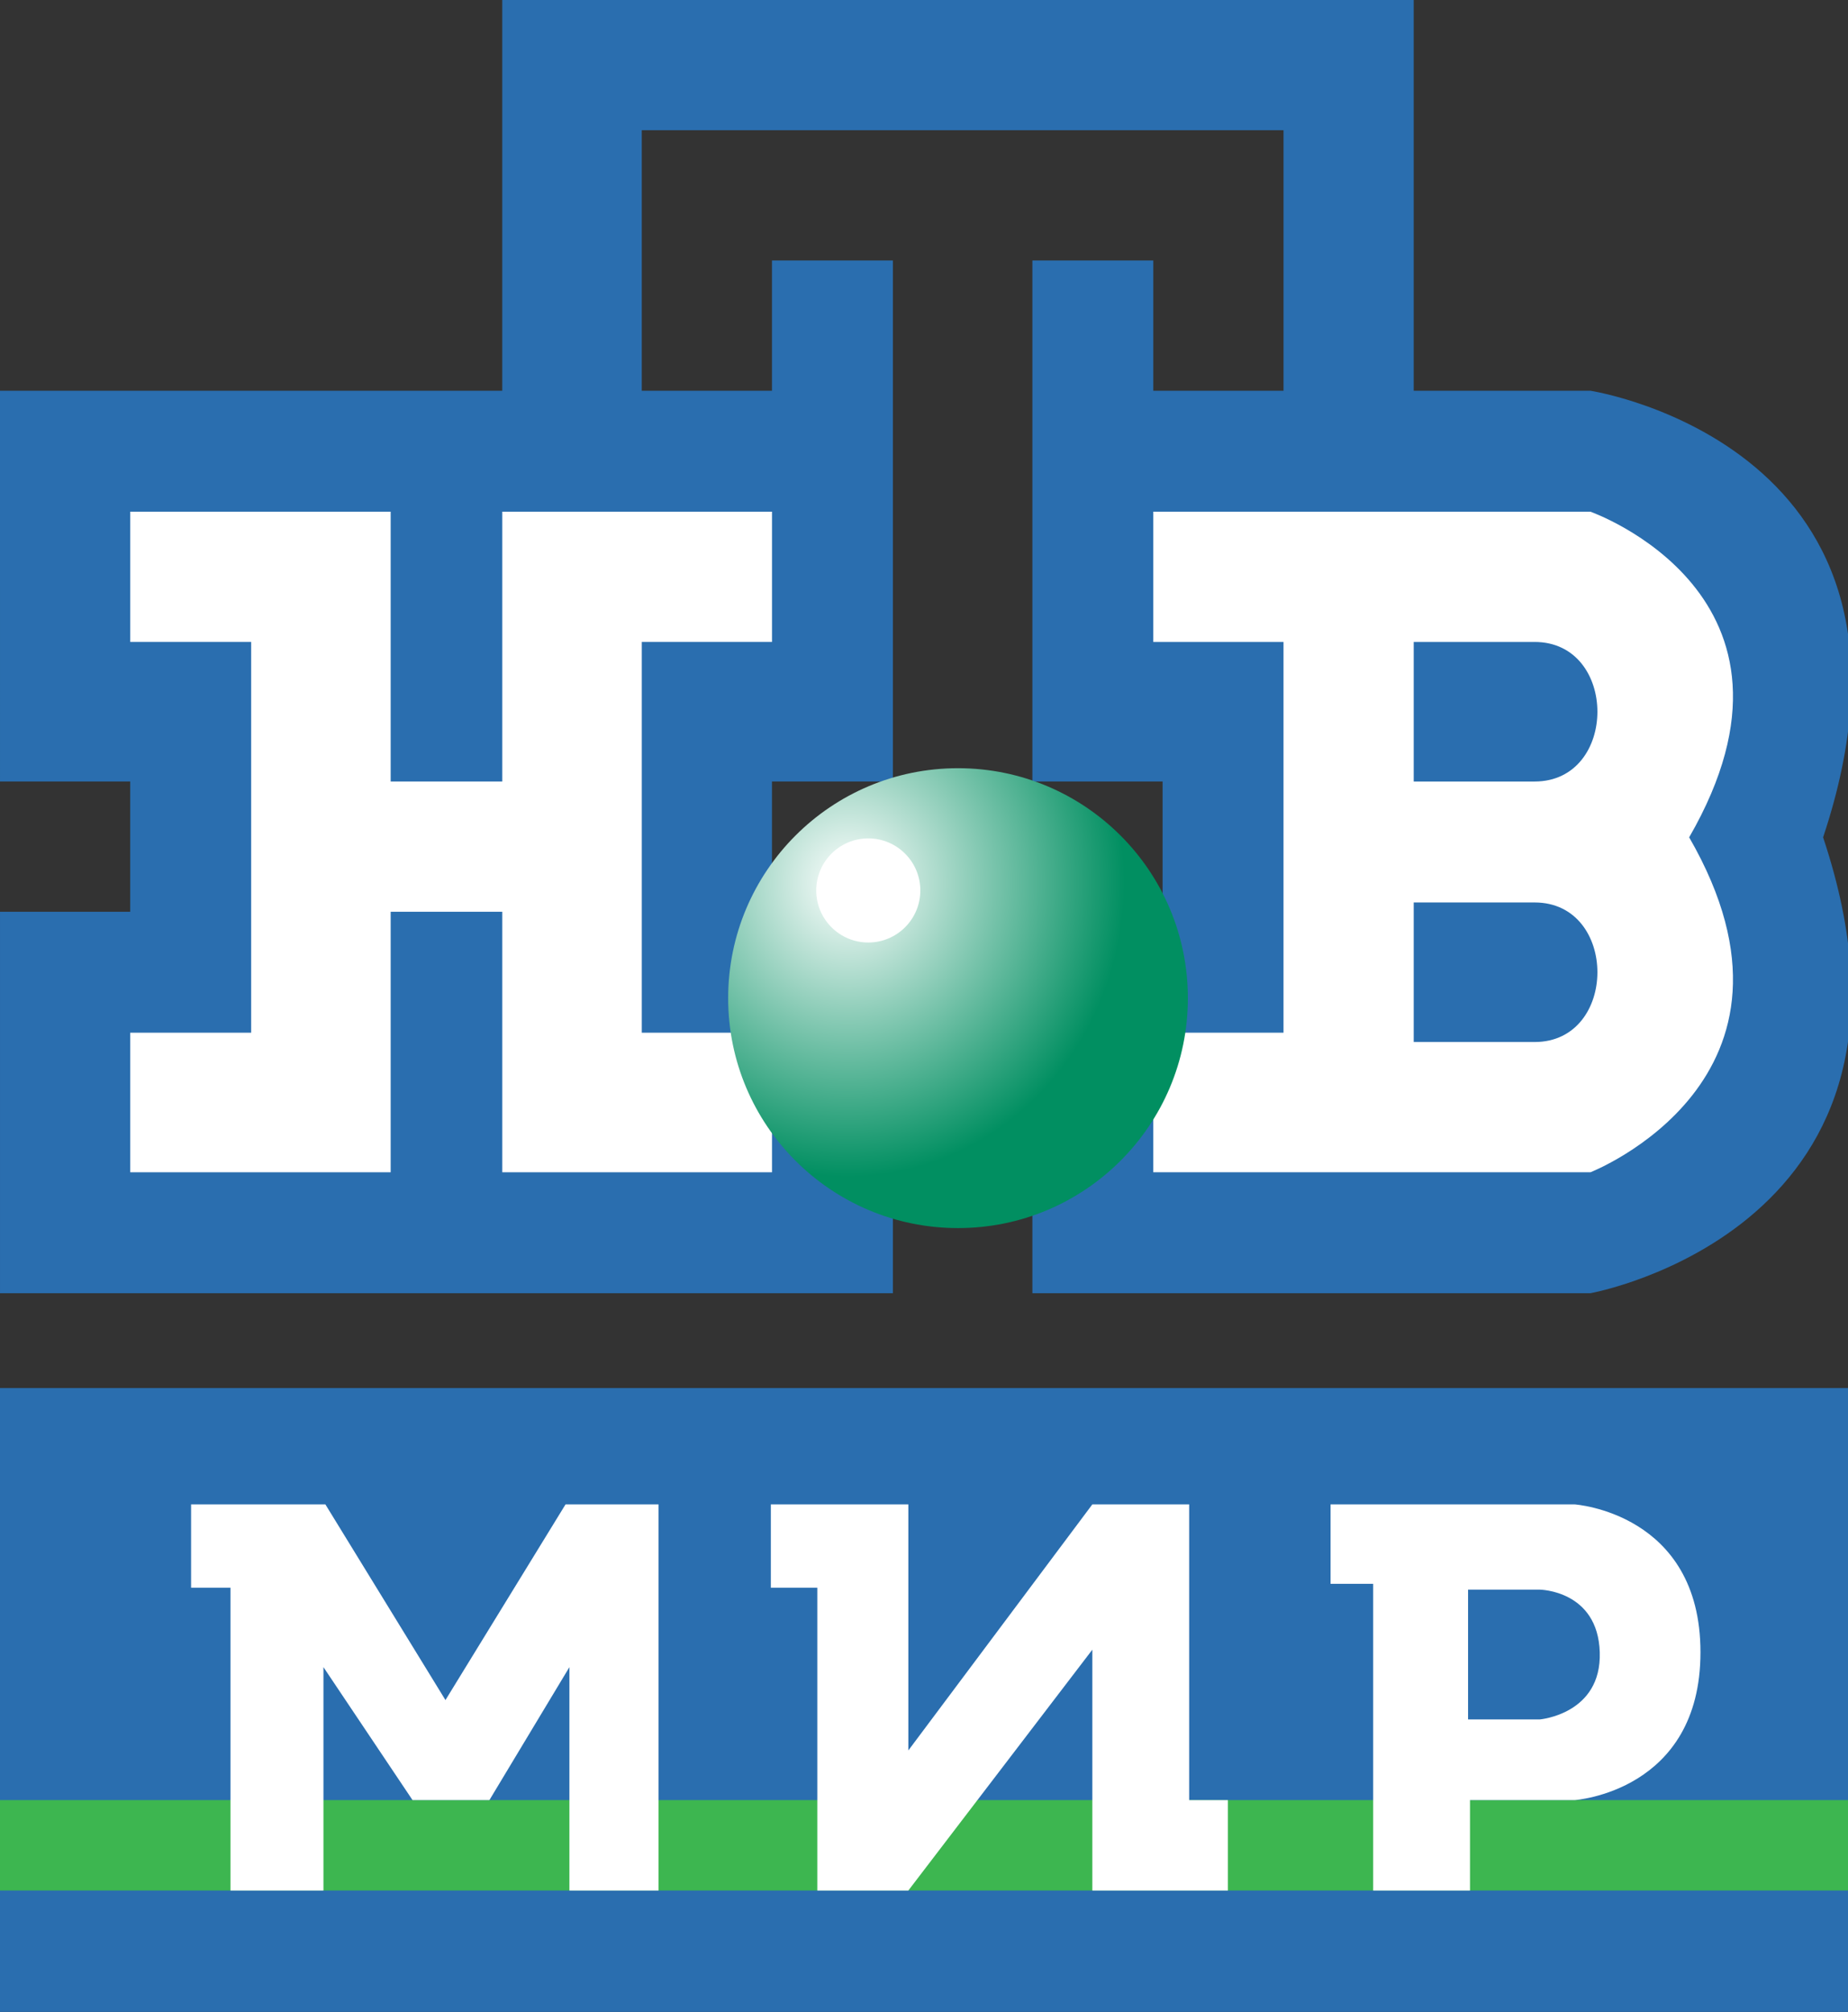 <svg width="70.536mm" height="76.768mm" version="1.1" viewBox="0 0 70.536 76.768" xmlns="http://www.w3.org/2000/svg">
 <rect x="0" y="0" width="70.536" height="76.768" fill="#333333" stroke="none"/>
 <defs>
  <radialGradient id="a" cx="574.78" cy="489.18" r="123.57" gradientTransform="matrix(.012 -1.278 1.202 .011 -1151.9 1115.3)" gradientUnits="userSpaceOnUse">
   <stop stop-color="#fff" offset="0"/>
   <stop stop-color="#018f61" offset="1"/>
  </radialGradient>
 </defs>
 <g transform="translate(-114.64 -85.768)">
  <g transform="matrix(.071 0 0 .071 114.64 85.768)">
   <g transform="translate(6.3771e-6)">
    <path d="m0 745.98h995.25v337.19h-995.25z" fill="#2a6eaf"/>
   </g>
   <g transform="translate(6.3771e-6)">
    <path d="m0 967.4 995.25-3.4e-4v48.591l-995.25 2e-4z" fill="#3db650"/>
   </g>
   <g transform="translate(6.3771e-6)" fill="#fff">
    <path d="m174.92 808.49 64.553 105.16 64.553-105.16 49.977 1.4e-4v207.51h-47.894v-120.05l-43.012 71.456h-41.324l-47.894-71.456v120.05h-49.977v-162.74h-21.181v-44.771z"/>
    <path d="m414.39 808.49h73.924l3.4e-4 132.23 98.912-132.23 52.059 1.4e-4v158.92h20.824v48.591h-72.883v-129.42l-98.912 129.42h-48.936v-162.74h-24.988z"/>
    <path d="m715.29 808.49v42.689h22.906v164.82h52.061v-48.592h56.223s67.678-4.492 67.678-79.457c0-74.965-67.678-79.459-67.678-79.459zm73.926 45.812h38.523s31.236 0.329 32.277 33.646c1.041 33.318-32.277 36.113-32.277 36.113h-38.523z"/>
   </g>
   <g transform="translate(1013,88.347)">
    <path d="m-1013 121.65h270v-210h490v210h95s195.1 30 125.08 240c70.02 210-125.08 245-125.08 245h-300v-195h70v-80h-70v-280h65v70h70v-140h-345v140h70v-70h65v280h-65v80h65v195h-480v-205h70v-70h-70z" fill="#2a6eaf"/>
    <path d="m-942.98 186.65v70h65v210h-65v75h140v-140h60v140h145v-75h-70v-210h70v-70h-145v145h-60v-145z" fill="#fff"/>
    <path transform="translate(-1013,-88.347)" d="m620 275v70h70v210h-70v75h235s128.08-50 53.08-180c75-130-53.08-175-53.08-175zm140 70h65c45 0 45 75 0 75h-65zm0 140h65c45 0 45 75 0 75h-65z" fill="#fff"/>
    <path d="m-374.41 448.08c0 68.24-55.32 123.57-123.57 123.57s-123.57-55.33-123.57-123.57c0-68.25 55.32-123.58 123.57-123.58s123.57 55.33 123.57 123.58z" fill="url(#a)"/>
    <circle cx="-546.22" cy="390.2" r="27.977" fill="#fff" stroke-width=".76"/>
   </g>
  </g>
 </g>
</svg>
